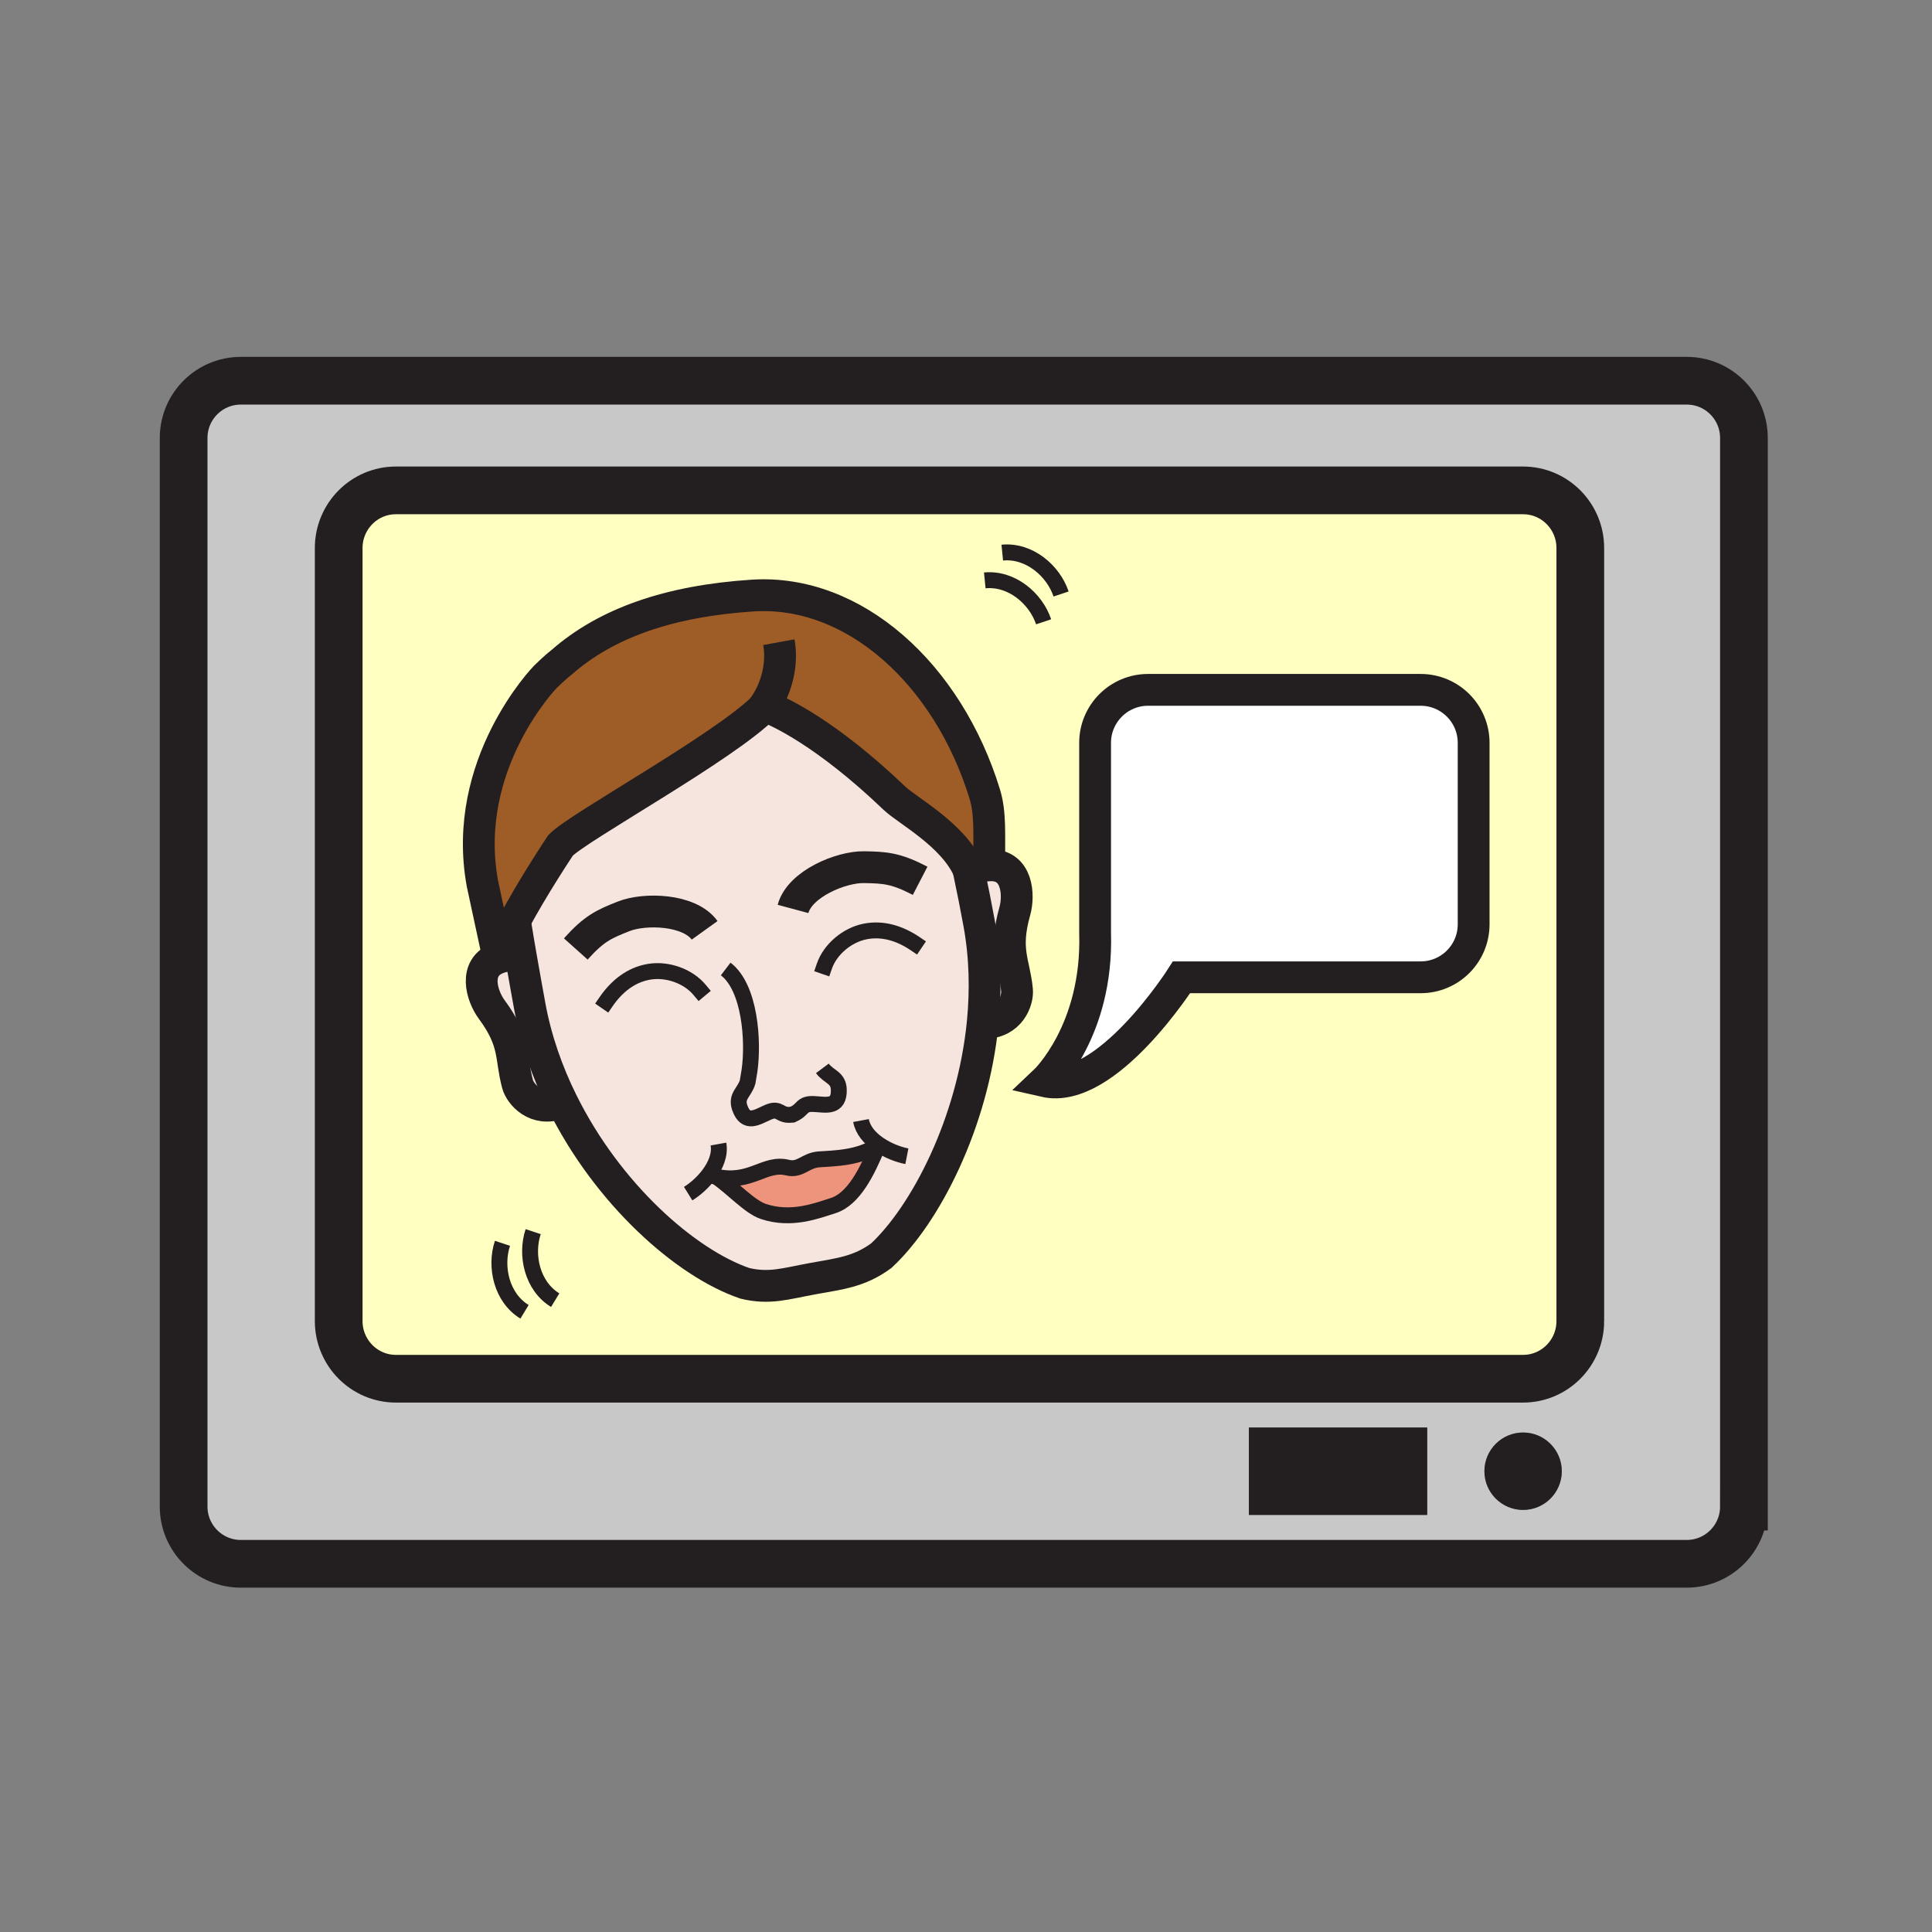 <?xml version="1.0"?><svg xmlns="http://www.w3.org/2000/svg" width="850.394" height="850.394" viewBox="0 0 850.394 850.394" overflow="visible"><rect x="0" y="0" width="850.394" height="850.394" fill="#808080" stroke="none"/><path d="M767.61 192.76v470.38c0 13.91-11.28 25.19-25.19 25.19h-636.4c-13.91 0-25.19-11.28-25.19-25.19V192.76c0-13.91 11.28-25.18 25.19-25.18h636.4c13.91 0 25.19 11.27 25.19 25.18zm-72.02 388.71V241.23c0-14.02-11.28-25.38-25.2-25.38H174.27c-13.91 0-25.19 11.36-25.19 25.38v340.24c0 14.021 11.28 25.391 25.19 25.391h496.12c13.92-.001 25.2-11.371 25.2-25.391zm-8.15 66.11c0-9.4-7.631-17.04-17.03-17.04-9.4 0-17.03 7.64-17.03 17.04s7.63 17.03 17.03 17.03c9.4 0 17.03-7.63 17.03-17.03zm-59.23 19.25v-38.5h-78.5v38.5h78.5z" fill="#c8c8c8"></path><path d="M648.64 326.98v79.87c0 12.88-10.439 23.32-23.319 23.32H520.07s-33.051 51.96-60.17 45.771c0 0 23.449-22.11 22.119-65.311v-83.65c0-12.88 10.44-23.33 23.32-23.33h119.98c12.881 0 23.321 10.45 23.321 23.33z" fill="#fff"></path><path d="M386.54 503.97c-4.76 11.63-10.72 23.83-19.88 26.71-6.99 2.21-18.31 6.7-30.67 2.551-6.06-2.03-13.37-10.23-20.59-15.24 15.22 3.26 21.07-6.521 31.23-4.05 5.64 1.38 7.88-3.181 13.75-3.62 6.35-.471 18.08-.481 26.16-6.351z" fill="#ee947d"></path><path d="M435.47 377.38c-.189-9.58.61-19.33-2.029-27.92-16.26-52.89-57.65-90.2-102.181-87.32-36.86 2.4-64.33 12.16-83.84 29.18 0 0-3.01 2.31-7.36 6.59 0 0-37.34 38.36-27.73 90.94l7.05 32.77c-11.29 4.01-7.34 16.77-2.96 22.7 10.67 14.43 8.18 20.91 11.38 32.81 1.22 4.54 8.09 12.51 18.66 8.42l.96-.47c20.06 40.54 54.36 70.86 80.4 79.78 10.9 2.62 18.04.13 29.53-1.971 12.43-2.27 20.75-3.02 30.54-10.17 19.32-17.939 40.29-58.18 44.669-102.54l.61.061c11.33.08 14.94-9.8 14.48-14.471-1.21-12.279-5.83-17.459-.96-34.729 1.989-7.1 1.18-20.44-10.79-20.18-.08 0-.17 0-.25.01l-.179-3.49zm260.12-136.15v340.24c0 14.021-11.28 25.391-25.2 25.391H174.27c-13.91 0-25.19-11.37-25.19-25.391V241.23c0-14.02 11.28-25.38 25.19-25.38h496.12c13.92 0 25.2 11.36 25.2 25.38zm-46.95 165.62v-79.87c0-12.88-10.439-23.33-23.319-23.33H505.34c-12.88 0-23.32 10.45-23.32 23.33v83.65c1.33 43.2-22.119 65.311-22.119 65.311 27.119 6.189 60.17-45.771 60.17-45.771h105.25c12.879 0 23.319-10.44 23.319-23.32z" fill="#ffffc2"></path><path d="M447.65 435.77c.46 4.671-3.15 14.551-14.48 14.471l-.61-.061c1.41-14.34 1.101-29.11-1.569-43.7-1.471-8.05-2.601-13.67-4.58-23.13l.14-.03 1.11-.21c2.29-1.32 4.95-2.14 7.99-2.24.08-.01.17-.01.25-.01 11.97-.26 12.779 13.08 10.79 20.18-4.871 17.27-.251 22.45.959 34.73zM247.42 485.08l-.96.47c-10.57 4.09-17.44-3.88-18.66-8.42-3.2-11.899-.71-18.38-11.38-32.81-4.38-5.931-8.33-18.69 2.96-22.7 2.95-1.05 5.81-1.25 8.48-.81l1.33-.24c1.46 8.4 3.04 17.1 3.94 22.07 2.73 14.97 7.75 29.25 14.29 42.44z" fill="#f5e5de" class="aac-skin-fill"></path><path d="M348.65 490.63c-.14.061-.28.11-.43.16l.96-.24c-.18.03-.35.061-.52.08-.01.01-.01 0-.01 0zm38.18 13.12c-.06-.03-.11-.07-.16-.1-.04.109-.09.21-.13.319-8.08 5.87-19.81 5.88-26.16 6.351-5.87.439-8.11 5-13.75 3.62-10.16-2.471-16.01 7.31-31.23 4.05 7.22 5.01 14.53 13.21 20.59 15.24 12.36 4.149 23.68-.341 30.67-2.551 9.16-2.88 15.12-15.08 19.88-26.71.1-.069.19-.139.29-.219zm44.16-97.27c2.67 14.59 2.979 29.36 1.569 43.7-4.38 44.36-25.35 84.601-44.669 102.54-9.79 7.15-18.11 7.9-30.54 10.17-11.49 2.101-18.63 4.591-29.53 1.971-26.04-8.92-60.34-39.24-80.4-79.78-6.54-13.19-11.56-27.47-14.29-42.44-.9-4.97-2.48-13.67-3.94-22.07-.82-4.71-1.61-9.33-2.21-13.14l-1.16-.61c8.27-15.81 20.92-34.72 20.92-34.72 7.55-7.99 72.13-43.22 89.87-61.14.26.16.71.25 1.26.31h.01c4.95 1.94 25.54 11.11 55.85 40.1 5.61 5.37 25.62 15.92 32.54 31.31.011.01.011.02.011.02.04.22.08.43.13.65 1.979 9.459 3.109 15.079 4.579 23.129z" fill="#f5e5de" class="aac-skin-fill"></path><path d="M426.28 382.7s0-.01-.011-.02c-6.919-15.39-26.93-25.94-32.54-31.31-30.31-28.99-50.9-38.16-55.85-40.1h-.01c-.76-.29-1.15-.42-1.15-.42l-.11.11c-17.74 17.92-82.32 53.15-89.87 61.14 0 0-12.65 18.91-20.92 34.72-2.98 5.67-5.39 10.95-6.44 14.8l-7.05-32.77c-9.61-52.58 27.73-90.94 27.73-90.94 4.35-4.28 7.36-6.59 7.36-6.59 19.51-17.02 46.98-26.78 83.84-29.18 44.53-2.88 85.92 34.43 102.181 87.32 2.64 8.59 1.84 18.34 2.029 27.92l.181 3.49c-3.04.1-5.7.92-7.99 2.24l-1.11.21c-.09-.21-.17-.41-.27-.62z" fill="#9e5c26"></path><path d="M670.41 630.54c9.399 0 17.03 7.64 17.03 17.04s-7.631 17.03-17.03 17.03c-9.4 0-17.03-7.63-17.03-17.03s7.63-17.04 17.03-17.04zM549.71 628.33h78.5v38.5h-78.5z" fill="#231f20"></path><g fill="none" stroke="#231f20"><path d="M767.61 663.14c0 13.91-11.28 25.19-25.19 25.19h-636.4c-13.91 0-25.19-11.28-25.19-25.19V192.76c0-13.91 11.28-25.18 25.19-25.18h636.4c13.91 0 25.19 11.27 25.19 25.18v470.38z" stroke-width="21"></path><path d="M695.59 581.47c0 14.021-11.28 25.391-25.2 25.391H174.27c-13.91 0-25.19-11.37-25.19-25.391V241.23c0-14.02 11.28-25.38 25.19-25.38h496.12c13.92 0 25.2 11.36 25.2 25.38v340.24z" stroke-width="21"></path><path d="M266.83 440.84c4.55-6.609 10.87-11.82 19.03-13.13 7.94-1.27 17.01 1.93 22.07 7.99M402.71 415.3c-6.51-4.39-14.12-6.89-22.05-5.27-7.89 1.63-15.24 7.82-17.82 15.29" stroke-width="7" stroke-linecap="square" stroke-miterlimit="10"></path><path d="M227.86 420.81c-2.67-.44-5.53-.24-8.48.81-11.29 4.01-7.34 16.77-2.96 22.7 10.67 14.43 8.18 20.91 11.38 32.81 1.22 4.54 8.09 12.51 18.66 8.42M427.66 383.11c2.29-1.32 4.95-2.14 7.99-2.24.08-.01.17-.01.25-.01 11.97-.26 12.779 13.08 10.79 20.18-4.87 17.27-.25 22.45.96 34.729.46 4.671-3.15 14.551-14.48 14.471" stroke-width="14"></path><path d="M426.28 382.7c.04.22.08.43.13.65 1.979 9.46 3.109 15.08 4.58 23.13 2.67 14.59 2.979 29.36 1.569 43.7-4.38 44.36-25.35 84.601-44.669 102.54-9.79 7.15-18.11 7.9-30.54 10.17-11.49 2.101-18.63 4.591-29.53 1.971-26.04-8.92-60.34-39.24-80.4-79.78-6.54-13.19-11.56-27.47-14.29-42.44-.9-4.97-2.48-13.67-3.94-22.07-.82-4.71-1.61-9.33-2.21-13.14M426 381.4c.09.43.18.86.27 1.28" stroke-width="14"></path><path d="M348.66 490.63c5.21-2 3.68-5.03 9.73-4.68 5.23.3 11 1.819 10.82-6.24-.13-5.55-4.3-5.51-7.25-9.45" stroke-width="7"></path><path d="M319.42 426.51c10.79 8.23 12.31 31.9 10.49 44.69l-.83 5.01c-1.37 4.72-5.28 6.17-3.45 11.41 2.68 7.59 7.55 4.12 12.33 2.01 5.53-2.47 4.95 1.8 10.69 1 0 0 0 .01.01 0 .17-.02.34-.05.52-.08l-.96.24c.15-.05.29-.1.43-.16" stroke-width="7"></path><path d="M310.15 409.5c-6.71-9.33-26.4-9.84-35.65-6.16-8.7 3.44-12.98 5.34-21.06 14.36M349.06 400.08c2.98-11.09 21.22-18.54 31.17-18.38 9.36.15 14.03.42 24.78 5.99M337.88 311.27c4.95 1.94 25.54 11.11 55.85 40.1 5.61 5.37 25.62 15.92 32.54 31.31.011.01.011.02.011.02.1.21.18.41.27.62.59 1.4 1.08 2.84 1.431 4.32" stroke-width="14"></path><path d="M435.47 377.38c-.189-9.58.61-19.33-2.029-27.92-16.26-52.89-57.65-90.2-102.181-87.32-36.86 2.4-64.33 12.16-83.84 29.18 0 0-3.01 2.31-7.36 6.59 0 0-37.34 38.36-27.73 90.94l7.05 32.77c1.05-3.85 3.46-9.13 6.44-14.8 8.27-15.81 20.92-34.72 20.92-34.72 7.55-7.99 72.13-43.22 89.87-61.14l.11-.11s.39.13 1.15.42" stroke-width="14"></path><path d="M344.94 310.91c-1.01.19-4.87.59-7.06.36h-.01c-.55-.06-1-.15-1.26-.31a.492.492 0 0 1-.21-.19c5.13-7.22 8.25-18.03 6.42-28.1" stroke-width="14"></path><path d="M311.75 517.01c.07.021.15.05.22.061 1.2.39 2.34.689 3.43.92 15.22 3.26 21.07-6.521 31.23-4.05 5.64 1.38 7.88-3.181 13.75-3.62 6.35-.471 18.08-.48 26.16-6.351.1-.069.19-.14.29-.22.38-.28.74-.57 1.1-.88" stroke-width="7"></path><path d="M315.32 517.93c.03.021.05.04.08.061 7.22 5.01 14.53 13.21 20.59 15.24 12.36 4.149 23.68-.341 30.67-2.551 9.16-2.88 15.12-15.08 19.88-26.71.04-.109.09-.21.13-.319M302.9 525.4c3.11-1.931 6.48-4.891 9.07-8.33 3.09-4.11 5.09-8.91 4.26-13.5M399.17 508.94c-3.91-.771-8.51-2.561-12.34-5.19-.06-.03-.11-.07-.16-.1-3.86-2.681-6.91-6.2-7.69-10.431" stroke-width="7"></path><path d="M520.07 430.17h105.25c12.88 0 23.319-10.44 23.319-23.32v-79.87c0-12.88-10.439-23.33-23.319-23.33H505.34c-12.88 0-23.32 10.45-23.32 23.33v83.65c1.33 43.2-22.119 65.311-22.119 65.311 27.119 6.189 60.169-45.771 60.169-45.771z" stroke-width="14"></path><path d="M244.38 572.28c-10.14-6.16-13.13-19.891-9.7-30.15M230.88 577.4c-10.15-6.16-13.14-19.87-9.71-30.141M433.46 255.47c11.81-1.18 22.47 7.96 25.9 18.22M441.16 243.24c11.8-1.18 22.46 7.96 25.89 18.22" stroke-width="7"></path></g><path fill="none" d="M0 0h850.394v850.394H0z"></path></svg>